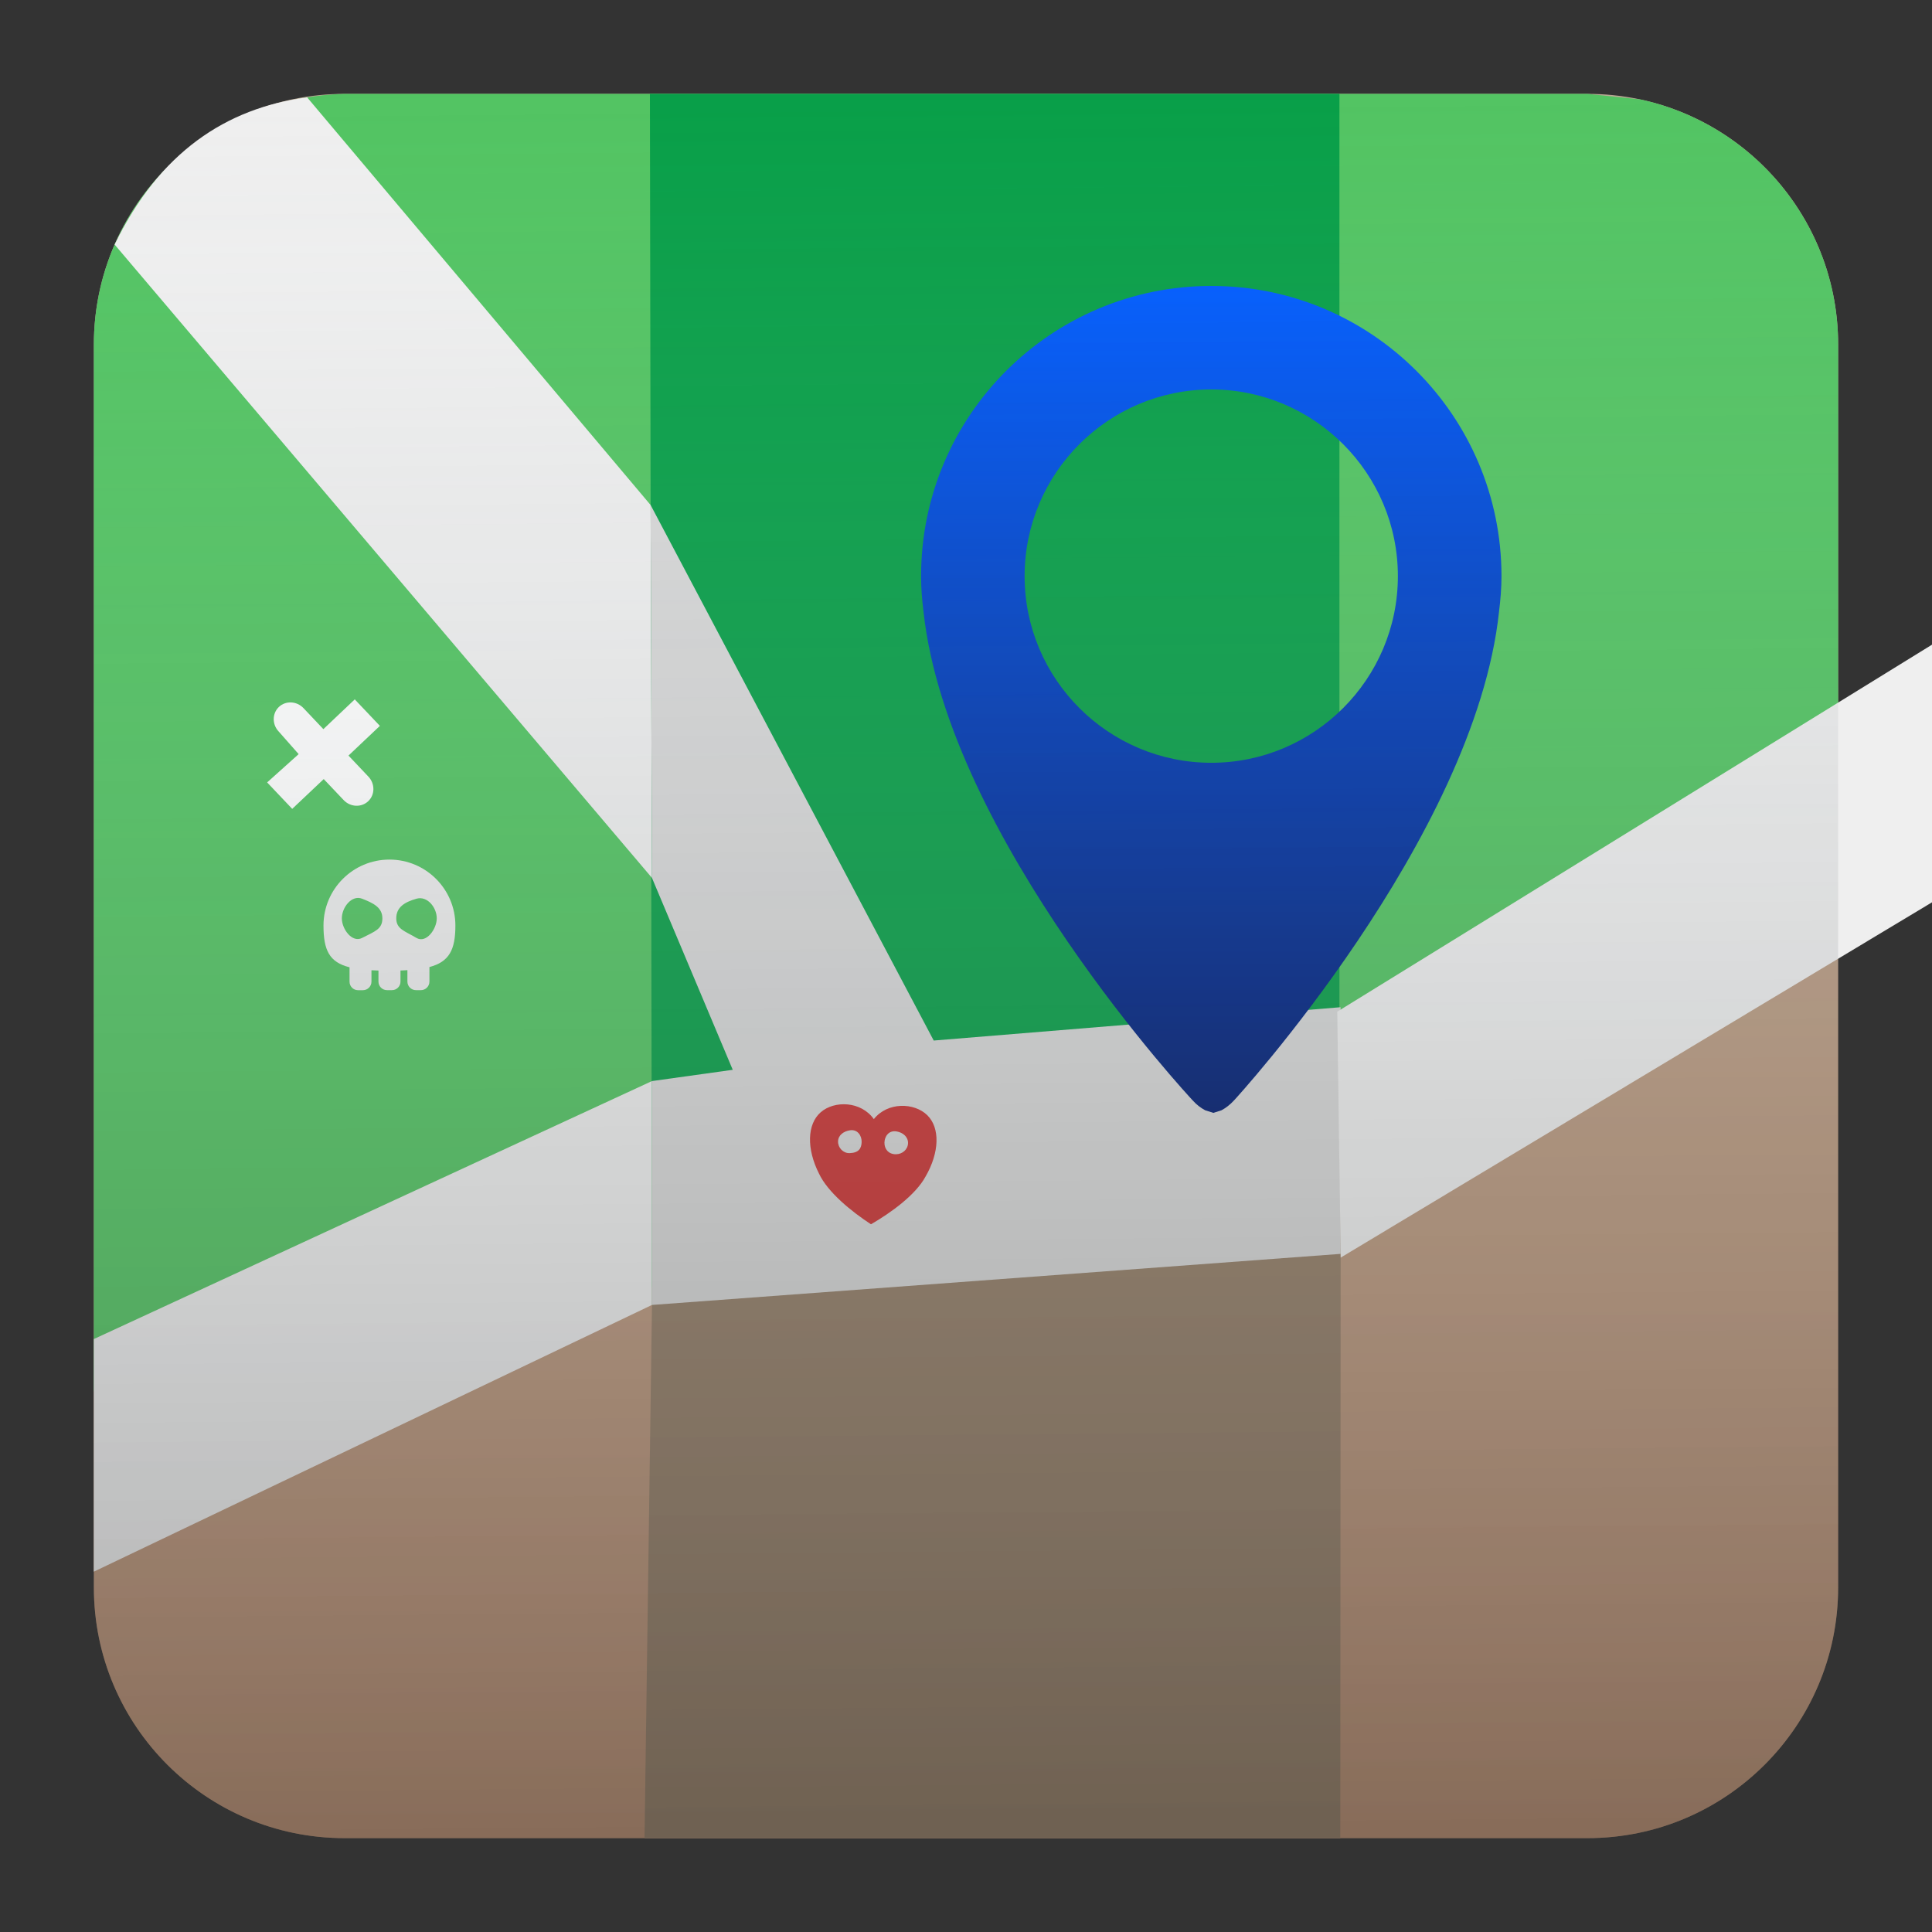 <?xml version="1.0" encoding="UTF-8" standalone="no"?>
<svg
   xmlns:dc="http://purl.org/dc/elements/1.1/"
   xmlns:cc="http://creativecommons.org/ns#"
   xmlns:rdf="http://www.w3.org/1999/02/22-rdf-syntax-ns#"
   xmlns:svg="http://www.w3.org/2000/svg"
   xmlns="http://www.w3.org/2000/svg"
   xmlns:xlink="http://www.w3.org/1999/xlink"
   xmlns:sodipodi="http://sodipodi.sourceforge.net/DTD/sodipodi-0.dtd"
   xmlns:inkscape="http://www.inkscape.org/namespaces/inkscape"
   style="clip-rule:evenodd;fill-rule:evenodd;stroke-linejoin:round;stroke-miterlimit:2"
   version="1.1"
   viewBox="0 0 48 48"
   id="svg43"
   sodipodi:docname="maps.svg"
   inkscape:version="0.92.5 (2060ec1f9f, 2020-04-08)">
  <rect x="0" y="0" width="48" height="48" fill="#333333" stroke="none"/>
  <sodipodi:namedview
     pagecolor="#ffffff"
     bordercolor="#666666"
     borderopacity="1"
     objecttolerance="10"
     gridtolerance="10"
     guidetolerance="10"
     inkscape:pageopacity="0"
     inkscape:pageshadow="2"
     inkscape:window-width="948"
     inkscape:window-height="1027"
     id="namedview45"
     showgrid="false"
     inkscape:zoom="4.9166667"
     inkscape:cx="26.135594"
     inkscape:cy="24"
     inkscape:window-x="964"
     inkscape:window-y="8"
     inkscape:window-maximized="0"
     inkscape:current-layer="svg43" />
  <path
     d="m45.668 8.56c0-3.438-2.79-6.228-6.228-6.228h-30.88c-3.438 0-6.228 2.79-6.228 6.228v30.88c0 3.438 2.79 6.228 6.228 6.228h30.88c3.438 0 6.228-2.79 6.228-6.228v-30.88z"
     style="fill:url(#_Linear1)"
     id="path2" />
  <path
     d="m8.56 2.332h30.88l1.299 0.136c2.815 0.598 4.929 3.099 4.929 6.092v12.027c0 2.075-43.336 17.061-43.336 13.915v-25.942c0-1.898 0.85-3.598 2.19-4.74 1.239-0.977 2.59-1.449 4.038-1.488z"
     style="fill:url(#_Linear2)"
     id="path4" />
  <path
     d="m33.278 2.332h-17.131l0.051 30.089 17.08-3.034v-27.055z"
     style="fill:#089f48"
     id="path6" />
  <path
     d="m16.013 45.668l0.185-13.247 17.111-3.495-0.01 16.742h-17.286z"
     style="fill:#947e67"
     id="path8" />
  <path
     d="m2.332 39.047l13.866-6.626v-5.562l-13.866 6.409v5.779z"
     style="fill:#efefef"
     id="path10" />
  <path
     d="m2.848 6.076c1.112-2.286 2.758-3.39 4.783-3.657l8.533 10.128 0.034 9.264-13.35-15.735z"
     style="fill:#efefef"
     id="path12" />
  <path
     d="m16.198 26.859l2.007-0.28-2.007-4.768-0.034-9.264 7.034 13.305 10.109-0.828v6.128l-17.109 1.269v-5.562z"
     style="fill:#d8d8d8"
     id="path14" />
  <path
     d="m33.309 31.245l14.694-8.829v-6.401l-14.779 9.12 0.085 6.11z"
     style="fill:#efefef"
     id="path16" />
  <path
     d="m30.094 7.104c-3.982 0-7.21 3.228-7.21 7.21 0 0.304 0.025 0.601 0.062 0.896 0.616 5.632 6.68 12.123 6.68 12.123 0.108 0.121 0.212 0.195 0.312 0.249l5e-3 3e-3 0.202 0.064 0.202-0.064 5e-3 -3e-3c0.101-0.054 0.205-0.132 0.313-0.249 0 0 5.976-6.503 6.578-12.136 0.036-0.291 0.061-0.585 0.061-0.885-2e-3 -3.98-3.228-7.208-7.21-7.208zm0 11.847c-2.557 0-4.638-2.081-4.638-4.637 0-2.557 2.081-4.638 4.638-4.638s4.636 2.081 4.636 4.638c0 2.556-2.079 4.637-4.636 4.637z"
     style="fill-rule:nonzero;fill:url(#_Linear3)"
     id="path18" />
  <path
     d="m21.71 27.804c0.342-0.431 1.004-0.413 1.326-0.099 0.323 0.314 0.307 0.925-0.041 1.526-0.244 0.452-0.852 0.895-1.356 1.186-0.487-0.319-1.071-0.793-1.29-1.257-0.314-0.619-0.298-1.23 0.041-1.526 0.34-0.297 1.001-0.279 1.32 0.17zm0.565 0.306c0.159 0.027 0.288 0.134 0.285 0.292-5e-3 0.156-0.139 0.274-0.301 0.275-0.188 1e-3 -0.289-0.135-0.285-0.29 4e-3 -0.158 0.109-0.309 0.301-0.277zm-1.153-0.029c0.185-0.026 0.29 0.136 0.285 0.293-4e-3 0.155-0.069 0.268-0.3 0.275-0.161 4e-3 -0.289-0.135-0.286-0.292 5e-3 -0.157 0.141-0.253 0.301-0.276z"
     style="fill:#cb3434"
     id="path20" />
  <path
     d="m9.018 24.601h-0.124c-0.117 0-0.21-0.096-0.21-0.212v-0.357c-0.503-0.126-0.647-0.425-0.647-1.038 0-0.904 0.734-1.638 1.639-1.638 0.904 0 1.638 0.734 1.638 1.638 0 0.604-0.153 0.902-0.645 1.032v0.361c0 0.118-0.095 0.213-0.212 0.213h-0.123c-0.117 0-0.212-0.095-0.212-0.213v-0.284c-0.056 5e-3 -0.112 6e-3 -0.172 9e-3v0.277c0 0.116-0.095 0.211-0.212 0.211h-0.123c-0.117 0-0.212-0.095-0.212-0.211v-0.276c-0.06-2e-3 -0.118-4e-3 -0.174-7e-3v0.283c0 0.116-0.095 0.212-0.211 0.212zm-0.022-2.273c0.279 0.109 0.504 0.218 0.504 0.488 0 0.269-0.182 0.321-0.504 0.487-0.246 0.128-0.503-0.218-0.503-0.487 0-0.27 0.244-0.589 0.503-0.488zm1.352 0c0.268-0.076 0.503 0.218 0.503 0.488 0 0.269-0.264 0.629-0.503 0.487-0.293-0.174-0.503-0.218-0.503-0.487 0-0.27 0.196-0.401 0.503-0.488z"
     style="fill:#ededed"
     id="path22" />
  <path
     d="m7.541 17.594l0.493 0.521 0.78-0.739 0.624 0.658-0.78 0.738 0.494 0.522c0.168 0.177 0.166 0.452-4e-3 0.612-0.17 0.161-0.444 0.148-0.611-0.029l-0.494-0.521-0.783 0.74-0.623-0.657 0.783-0.703-0.494-0.56c-0.169-0.177-0.166-0.451 3e-3 -0.612 0.17-0.161 0.444-0.148 0.612 0.03z"
     style="fill:#fff"
     id="path24" />
  <defs
     id="defs41">
    <linearGradient
       id="_Linear1"
       x2="1"
       gradientTransform="matrix(2.65364e-15,-43.337,43.337,2.65364e-15,201.9,45.669)"
       gradientUnits="userSpaceOnUse">
      <stop
         style="stop-color:#bb9073"
         offset="0"
         id="stop26" />
      <stop
         style="stop-color:#baa994"
         offset="1"
         id="stop28" />
    </linearGradient>
    <linearGradient
       id="_Linear2"
       x2="1"
       gradientTransform="matrix(14.286,-822.857,822.857,14.286,220,961.897)"
       gradientUnits="userSpaceOnUse">
      <stop
         style="stop-color:#00b344"
         offset="0"
         id="stop31" />
      <stop
         style="stop-color:#52c462"
         offset="1"
         id="stop33" />
    </linearGradient>
    <linearGradient
       id="_Linear3"
       x2="1"
       gradientTransform="matrix(.15 -20.481 20.481 .15 29.943 27.585)"
       gradientUnits="userSpaceOnUse">
      <stop
         style="stop-color:#001c71"
         offset="0"
         id="stop36" />
      <stop
         style="stop-color:#005cff"
         offset="1"
         id="stop38" />
    </linearGradient>
    <linearGradient
       id="_Linear1-3"
       x2="1"
       gradientTransform="matrix(0,-36.502,36.502,0,509.587,57.62)"
       gradientUnits="userSpaceOnUse"
       x1="0"
       y1="0"
       y2="0"
       spreadMethod="pad">
      <stop
         style="stop-color:#2a2a2a;stop-opacity:0.353"
         offset="0"
         id="stop10" />
      <stop
         style="stop-color:#cfdce1;stop-opacity:0"
         offset="1"
         id="stop12" />
    </linearGradient>
    <linearGradient
       inkscape:collect="always"
       xlink:href="#_Linear1-3"
       id="linearGradient4572"
       x1="23.688"
       y1="60.61"
       x2="23.295"
       y2="17.085"
       gradientUnits="userSpaceOnUse"
       gradientTransform="translate(0.407,-15.051)" />
  </defs>
  <path
     inkscape:connector-curvature="0"
     d="m 39.44,2.332 c 3.438,0 6.228,2.79 6.228,6.228 v 30.88 c 0,3.438 -2.79,6.228 -6.228,6.228 H 8.56 c -3.438,0 -6.228,-2.79 -6.228,-6.228 V 8.56 c 0,-3.438 2.79,-6.228 6.228,-6.228 z"
     style="clip-rule:evenodd;fill:url(#linearGradient4572);fill-opacity:1;fill-rule:evenodd;stroke-linejoin:round;stroke-miterlimit:2"
     id="path2-6" />
</svg>

